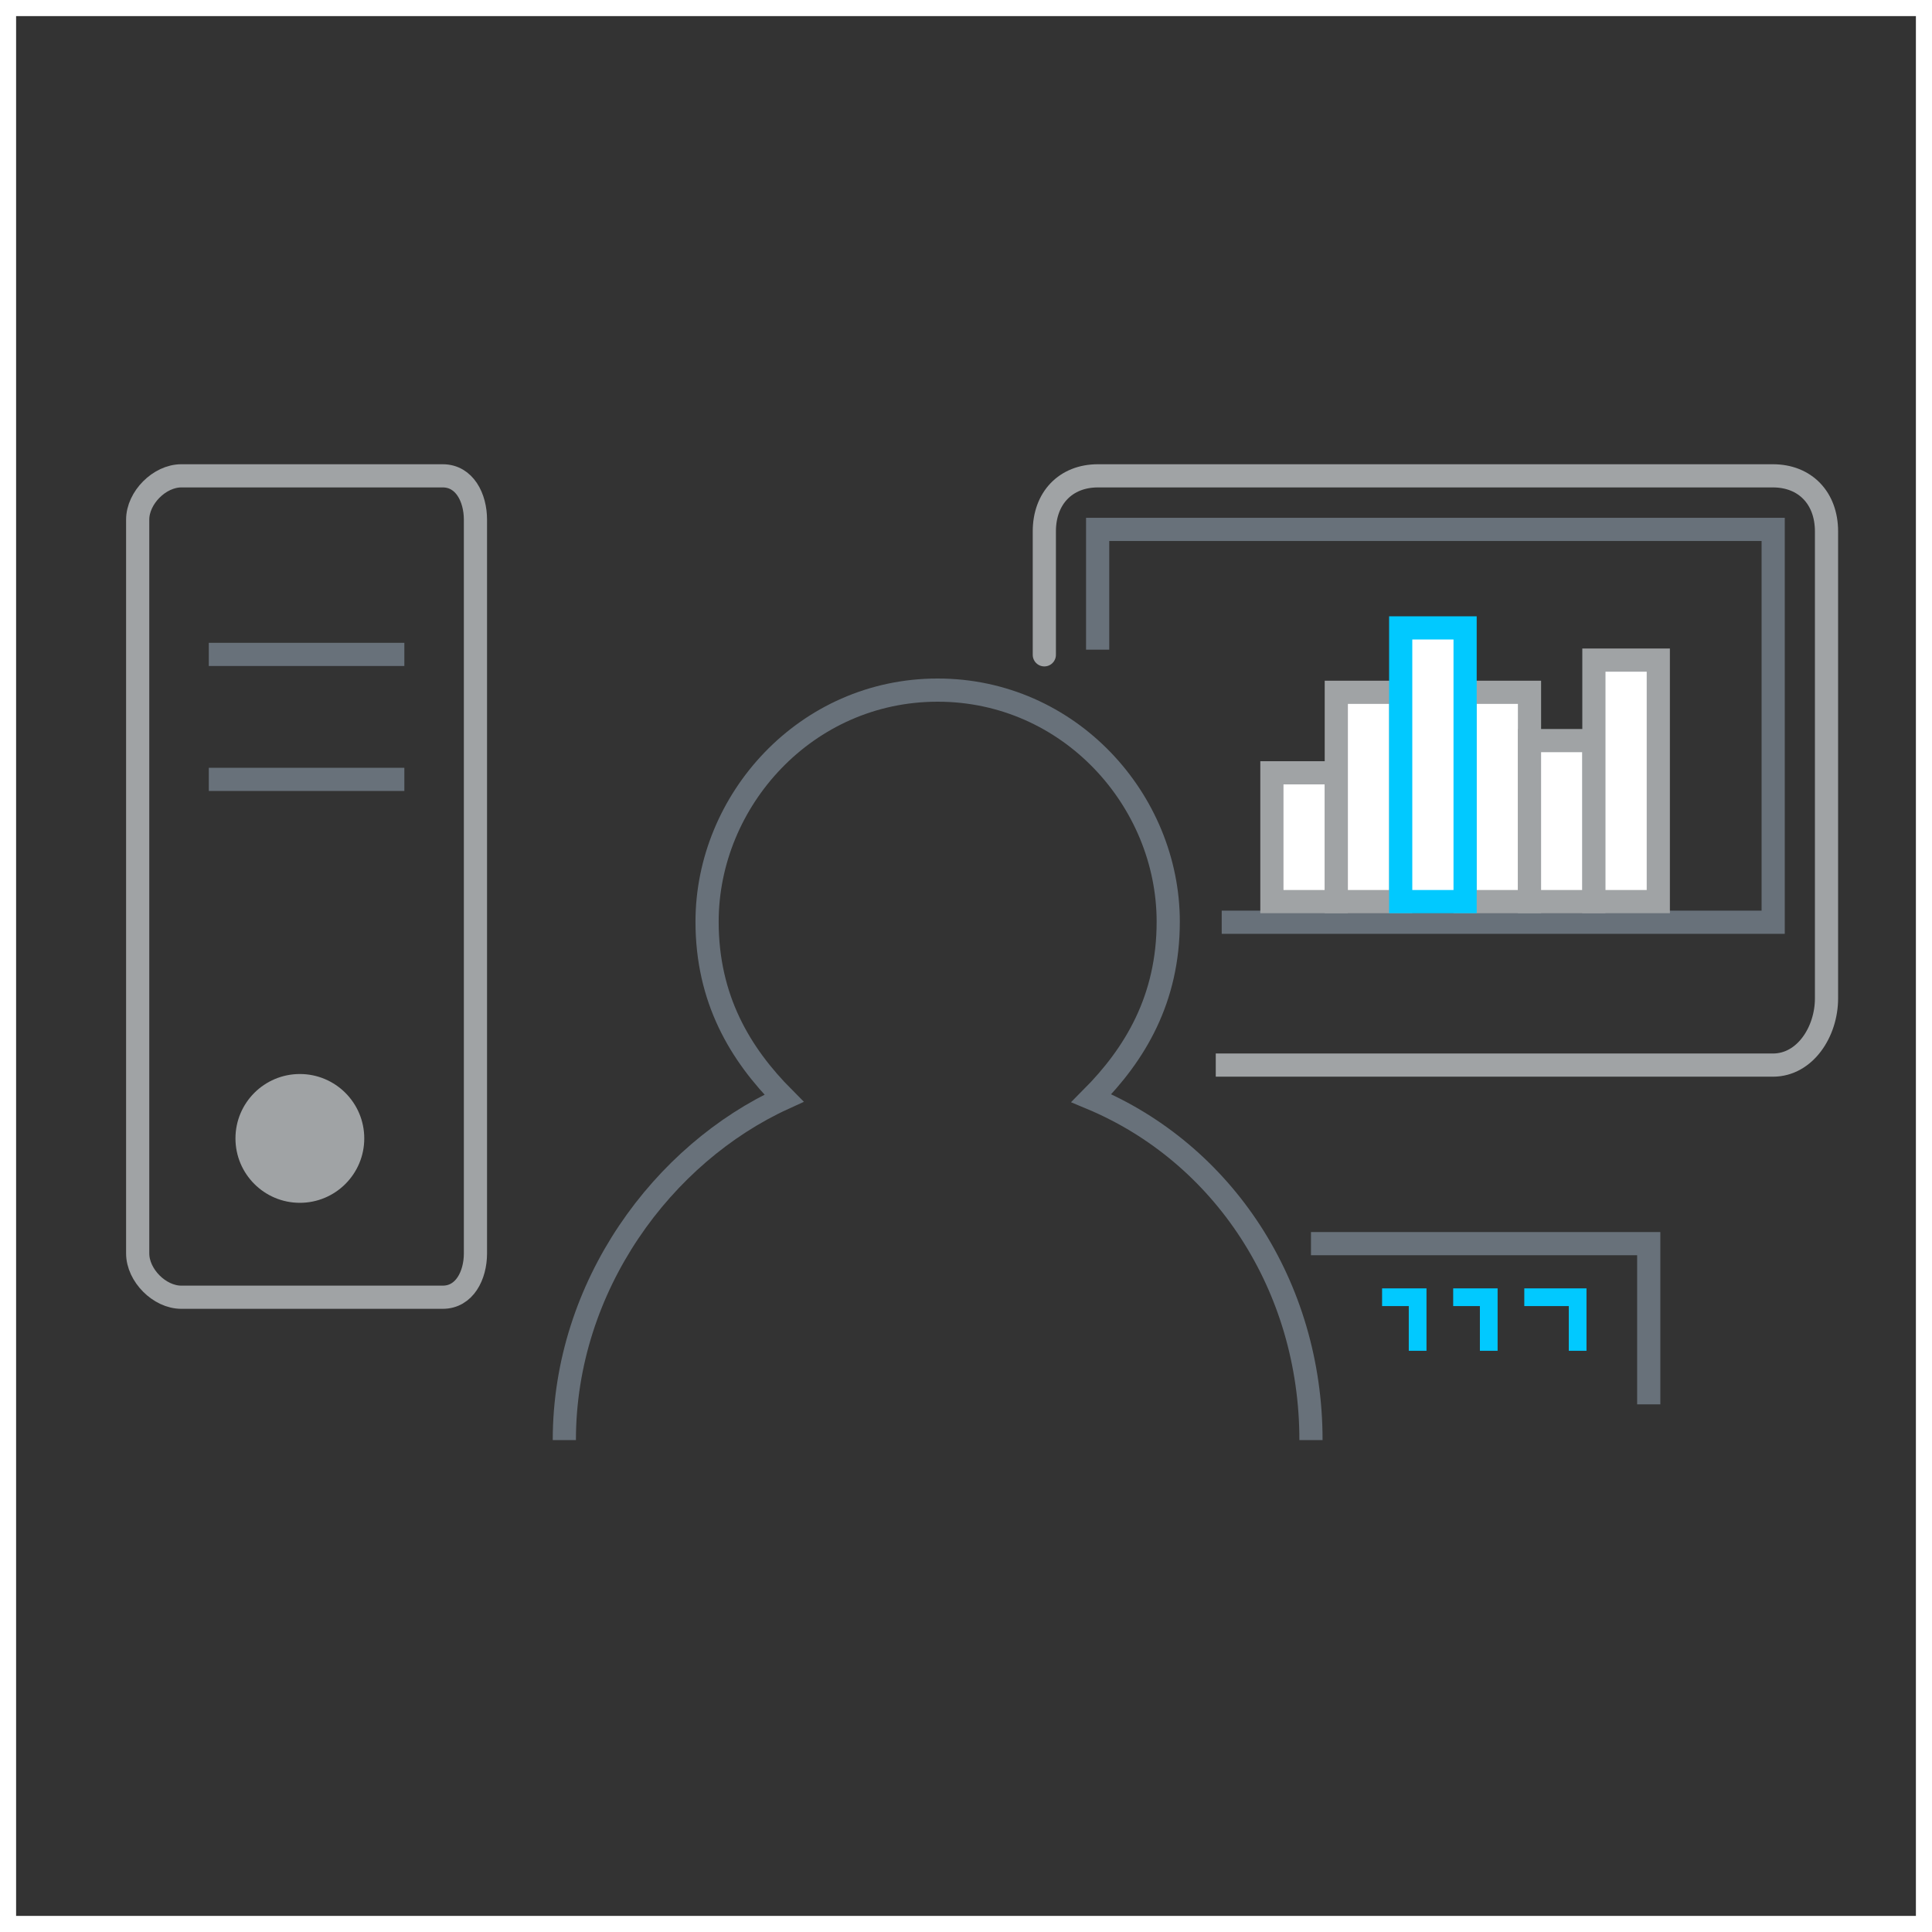 <?xml version="1.0" encoding="UTF-8"?>
<svg width="120px" height="120px" viewBox="0 0 120 120" version="1.1" xmlns="http://www.w3.org/2000/svg" xmlns:xlink="http://www.w3.org/1999/xlink">
    <rect x="0" y="0" width="120" height="120" fill="#333333" stroke="none"/>
    <!-- Generator: Sketch 50.2 (55047) - http://www.bohemiancoding.com/sketch -->
    <title>networkoverview</title>
    <desc>Created with Sketch.</desc>
    <defs></defs>
    <g id="Page-1" stroke="none" stroke-width="1" fill="none" fill-rule="evenodd">
        <g id="Custom-Preset">
            <g id="networkoverview">
                <rect id="Rectangle-3" stroke="#FFFFFF" x="0.5" y="0.5" width="119" height="119"></rect>
                <g id="Group-3" transform="translate(8, 29)">
                    <path d="M6.625,41.709 C6.625,39.5 8.416,37.709 10.625,37.709 C12.834,37.709 14.625,39.5 14.625,41.709 C14.625,43.918 12.834,45.709 10.625,45.709 C8.416,45.709 6.625,43.918 6.625,41.709 Z" id="Fill-1" fill="#A0A3A5"></path>
                    <path d="M19.501,51.573 C3.259,51.573 3.259,51.573 3.259,51.573 C1.906,51.573 0.552,50.212 0.552,48.852 C0.552,3.276 0.552,3.276 0.552,3.276 C0.552,1.915 1.906,0.555 3.259,0.555 C19.501,0.555 19.501,0.555 19.501,0.555 C20.855,0.555 21.531,1.915 21.531,3.276 C21.531,48.852 21.531,48.852 21.531,48.852 C21.531,50.212 20.855,51.573 19.501,51.573 Z" id="Stroke-2" stroke="#A0A3A5" stroke-width="1.44"></path>
                    <path d="M4.969,11.645 L17.115,11.646" id="Stroke-3" stroke="#68717A" stroke-width="1.44"></path>
                    <path d="M4.969,19.409 L17.115,19.409" id="Stroke-4" stroke="#68717A" stroke-width="1.44"></path>
                    <path d="M73.427,60.445 C73.427,50.855 67.971,42.635 59.787,39.21 C62.515,36.47 64.561,33.044 64.561,28.249 C64.561,20.714 58.423,13.864 50.24,13.864 C42.056,13.864 35.918,20.714 35.918,28.249 C35.918,33.044 37.964,36.47 40.692,39.21 C33.19,42.635 27.052,50.855 27.052,60.445" id="Stroke-5" stroke="#68717A" stroke-width="1.44"></path>
                    <polyline id="Stroke-9" stroke="#68717A" stroke-width="1.44" points="67.883 28.282 80.771 28.282 102.135 28.282 102.135 3.882 60.177 3.882 60.177 11.352"></polyline>
                    <polyline id="Stroke-10" stroke="#68717A" stroke-width="1.44" points="73.427 48.245 94.406 48.245 94.406 58.227"></polyline>
                    <polyline id="Stroke-11" stroke="#01C9FF" stroke-width="1.1" points="77.844 51.573 80.052 51.573 80.052 54.9"></polyline>
                    <polyline id="Stroke-12" stroke="#01C9FF" stroke-width="1.1" points="82.26 51.573 84.469 51.573 84.469 54.9"></polyline>
                    <polyline id="Stroke-13" stroke="#01C9FF" stroke-width="1.1" points="86.677 51.573 89.99 51.573 89.99 54.9"></polyline>
                    <path d="M67.513,37.155 C102.12,37.155 102.12,37.155 102.12,37.155 C104.117,37.155 105.448,35.083 105.448,33.011 C105.448,4.007 105.448,4.007 105.448,4.007 C105.448,1.936 104.117,0.555 102.12,0.555 C60.192,0.555 60.192,0.555 60.192,0.555 C58.196,0.555 56.865,1.936 56.865,4.007 C56.865,19.461 56.865,6.77 56.865,6.77" id="Stroke-14" stroke="#A0A3A5" stroke-width="1.44"></path>
                    <rect id="Rectangle-2" stroke="#A0A3A5" stroke-width="1.44" fill="#FFFFFF" x="71" y="19" width="4" height="8"></rect>
                    <rect id="Rectangle-2" stroke="#A0A3A5" stroke-width="1.44" fill="#FFFFFF" x="75" y="14" width="4" height="13"></rect>
                    <rect id="Rectangle-2" stroke="#A0A3A5" stroke-width="1.44" fill="#FFFFFF" x="83" y="14" width="4" height="13"></rect>
                    <rect id="Rectangle-2" stroke="#A0A3A5" stroke-width="1.44" fill="#FFFFFF" x="87" y="17" width="4" height="10"></rect>
                    <rect id="Rectangle-2" stroke="#A0A3A5" stroke-width="1.44" fill="#FFFFFF" x="91" y="12" width="4" height="15"></rect>
                    <rect id="Rectangle-2" stroke="#01C9FF" stroke-width="1.44" fill="#FFFFFF" x="79" y="10" width="4" height="17"></rect>
                </g>
            </g>
        </g>
    </g>
</svg>